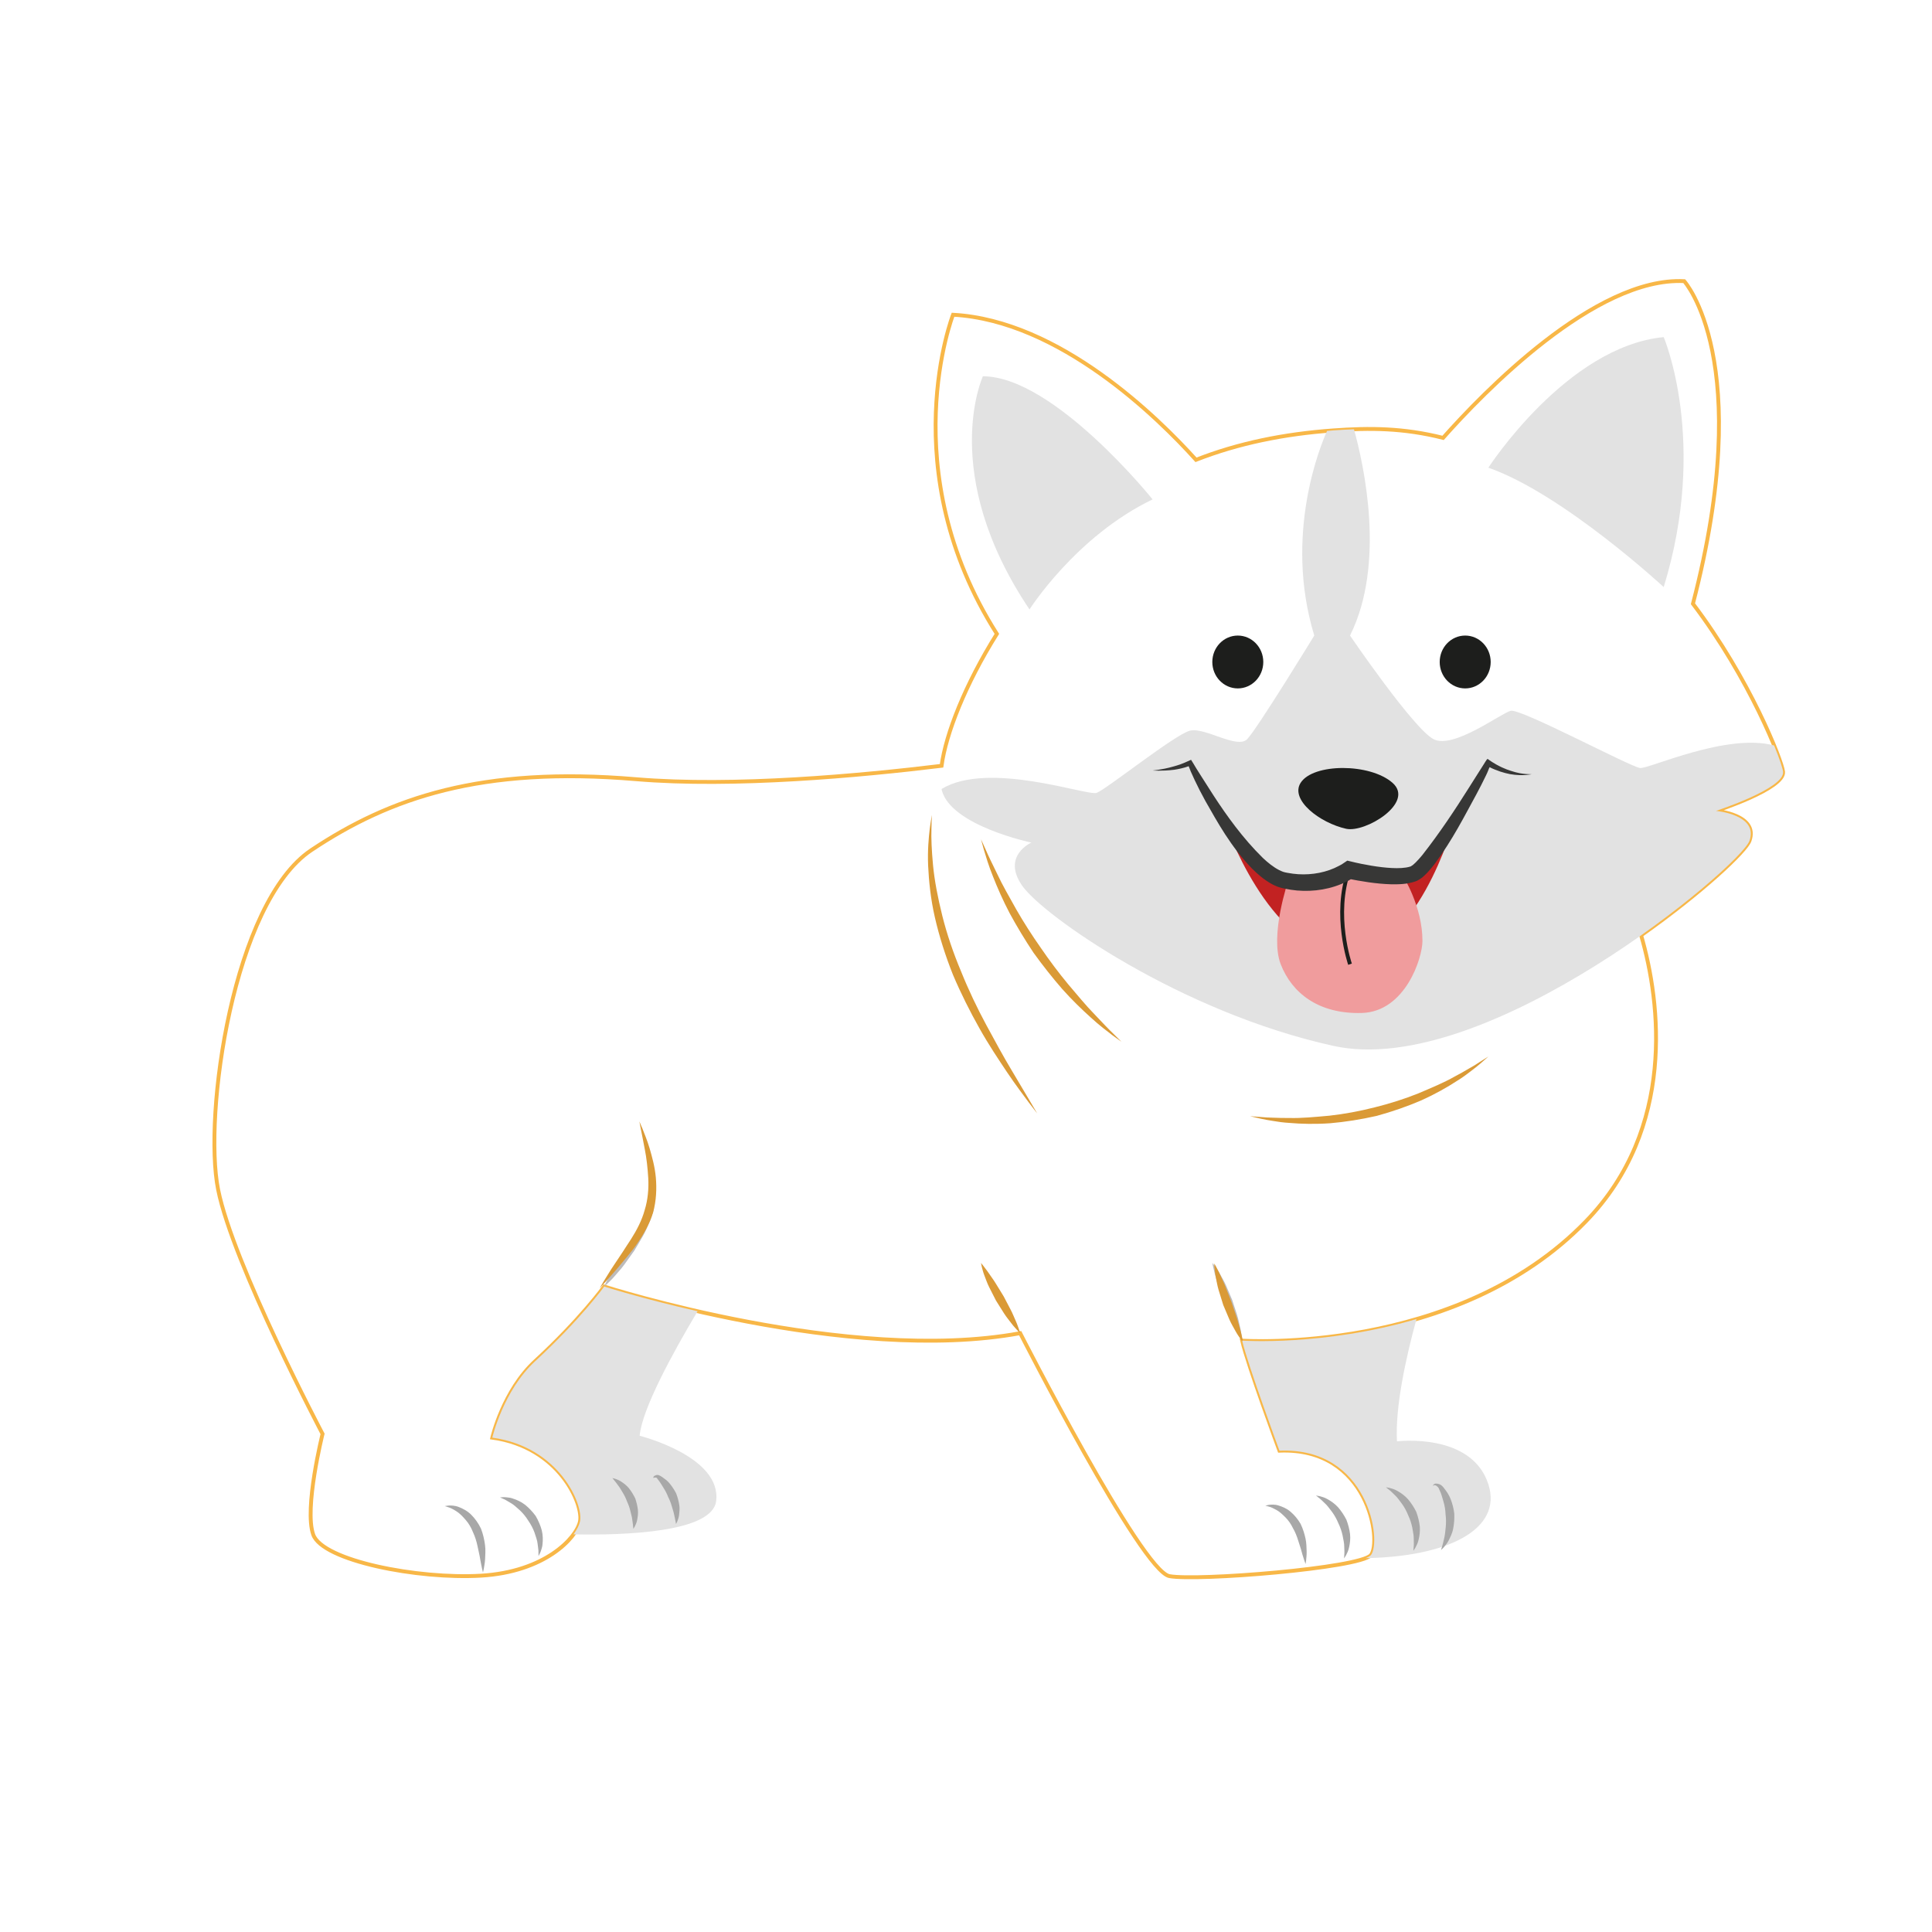 <?xml version="1.0" encoding="utf-8"?>
<!-- Generator: Adobe Illustrator 16.0.0, SVG Export Plug-In . SVG Version: 6.00 Build 0)  -->
<!DOCTYPE svg PUBLIC "-//W3C//DTD SVG 1.1//EN" "http://www.w3.org/Graphics/SVG/1.1/DTD/svg11.dtd">
<svg version="1.1" id="Layer_1" xmlns="http://www.w3.org/2000/svg" xmlns:xlink="http://www.w3.org/1999/xlink" x="0px" y="0px"
	 width="500px" height="500px" viewBox="0 0 500 500" enable-background="new 0 0 500 500" xml:space="preserve">
<path fill="none" stroke="#F8B747" stroke-miterlimit="10" d="M461.461,199.724c-0.321-2.895-8.578-23.998-23.328-43.475
	c16.377-63.024-2.257-83.485-2.257-83.485c-23.099-1.175-52.221,29.076-62.409,40.558c-10.323-2.599-19.036-2.604-28.346-1.939
	c-12.835,0.916-24.679,3.335-35.598,7.618c-9.784-10.866-35.295-36.036-62.879-37.547c0,0-15.653,40.09,11.347,82.595
	c-8.19,13.07-13.189,25.829-14.314,34.14c-20.892,2.546-53.828,5.597-79.096,3.465c-40.067-3.378-63.722,4.83-83.996,18.346
	c-20.276,13.515-27.999,68.548-24.138,87.854c3.862,19.312,27.033,63.24,27.033,63.24s-4.826,19.309-2.413,26.068
	c2.413,6.756,27.033,11.585,43.446,10.619c16.412-0.966,24.619-9.655,25.584-14c0.964-4.344-5.311-19.309-22.689-21.723
	c0,0,2.821-12.164,11.104-19.791c11.667-10.744,17.861-19.311,17.861-19.311s63.238,20.273,107.65,12.068
	c0,0,31.377,61.554,38.621,62.878c7.236,1.324,49.233-2.055,52.132-5.434c2.896-3.379-0.482-27.997-23.653-27.032
	c0,0-8.207-22.207-9.655-28.482c0,0,55.356,3.863,88.983-30.893c23.219-23.996,19.363-56.494,14.273-74.007
	c15.751-11.113,27.071-21.739,28.047-24.472c2.415-6.759-8.69-7.723-8.69-7.723S461.943,204.068,461.461,199.724z"/>
<path fill="#E2E2E2" d="M138.513,352.268c-8.283,7.627-11.104,19.791-11.104,19.791c17.378,2.414,23.653,17.379,22.689,21.723
	c-0.208,0.939-0.779,2.088-1.676,3.313c13.438,0.261,35.903-0.522,36.916-8.622c1.449-11.588-19.793-16.896-19.793-16.896
	c0.571-6.842,8.549-21.428,14.986-32.225c-14.451-3.289-24.157-6.395-24.157-6.395S150.18,341.521,138.513,352.268z"/>
<path fill="#DA9A36" d="M264.023,345.025c0,0-0.236-0.237-0.649-0.654c-0.372-0.441-0.981-1.025-1.567-1.816
	c-0.578-0.791-1.339-1.669-1.994-2.703c-0.647-1.035-1.348-2.143-2.041-3.248c-0.594-1.164-1.188-2.328-1.744-3.424
	c-0.557-1.092-0.914-2.205-1.279-3.119c-0.367-0.918-0.525-1.758-0.688-2.312c-0.108-0.576-0.174-0.908-0.174-0.908
	s0.207,0.267,0.573,0.722c0.327,0.476,0.877,1.1,1.417,1.912c0.525,0.818,1.253,1.715,1.871,2.762
	c0.636,1.035,1.312,2.143,1.993,3.248c0.603,1.149,1.207,2.299,1.772,3.377c0.576,1.072,0.973,2.162,1.387,3.045
	c0.41,0.895,0.638,1.705,0.851,2.242C263.925,344.705,264.023,345.025,264.023,345.025"/>
<path fill="#BCBBBC" d="M321.468,346.955c0,0-0.186-0.289-0.51-0.801c-0.28-0.527-0.771-1.247-1.204-2.163
	c-0.424-0.919-1.02-1.956-1.487-3.13c-0.479-1.163-0.99-2.406-1.503-3.649c-0.431-1.274-0.861-2.547-1.265-3.735
	c-0.422-1.188-0.66-2.354-0.964-3.314c-0.291-0.967-0.429-1.816-0.593-2.391c-0.125-0.59-0.196-0.929-0.196-0.929
	s0.216,0.271,0.595,0.742c0.331,0.501,0.885,1.185,1.367,2.084s1.123,1.921,1.621,3.089c0.497,1.168,1.027,2.415,1.557,3.658
	c0.418,1.287,0.837,2.572,1.23,3.777c0.392,1.203,0.589,2.389,0.839,3.371c0.241,0.99,0.31,1.856,0.418,2.444
	C321.434,346.611,321.468,346.955,321.468,346.955"/>
<path fill="#BCBBBC" d="M156.374,332.957c0,0,0.155-0.354,0.428-0.967c0.309-0.584,0.671-1.479,1.233-2.458
	c0.573-0.972,1.146-2.171,1.901-3.353c0.739-1.193,1.528-2.465,2.316-3.738c0.863-1.221,1.705-2.455,2.479-3.619
	c0.766-1.17,1.61-2.184,2.237-3.113c0.628-0.927,1.271-1.643,1.63-2.193c0.412-0.527,0.647-0.832,0.647-0.832
	s-0.091,0.371-0.252,1.024c-0.198,0.64-0.451,1.577-0.914,2.624c-0.474,1.036-0.963,2.289-1.673,3.52
	c-0.704,1.232-1.469,2.541-2.257,3.83c-0.88,1.228-1.761,2.457-2.589,3.605c-0.831,1.146-1.758,2.107-2.483,2.979
	c-0.734,0.865-1.461,1.502-1.92,1.981C156.659,332.699,156.374,332.957,156.374,332.957"/>
<path fill="#DA9A36" d="M241.18,210.91c0,0-0.015,0.329-0.042,0.943c-0.02,0.614-0.093,1.51-0.08,2.657
	c-0.086,2.284,0.046,5.552,0.413,9.428c0.369,3.882,1.223,8.351,2.395,13.061c1.179,4.714,2.847,9.637,4.861,14.413
	c1.933,4.818,4.188,9.51,6.501,13.812c2.313,4.297,4.514,8.309,6.529,11.67c2.004,3.377,3.678,6.194,4.844,8.164
	c1.166,1.978,1.832,3.108,1.832,3.108s-0.8-1.042-2.195-2.862c-1.354-1.854-3.356-4.457-5.555-7.729
	c-2.184-3.274-4.766-7.094-7.18-11.405c-2.423-4.305-4.809-9.022-6.873-13.894c-1.962-4.918-3.564-9.977-4.675-14.818
	c-1.119-4.842-1.567-9.477-1.756-13.432c-0.167-3.966,0.15-7.265,0.42-9.547c0.125-1.143,0.31-2.031,0.401-2.64
	C241.126,211.232,241.18,210.91,241.18,210.91"/>
<path fill="#DA9A36" d="M253.889,217.209c0,0,0.418,0.922,1.146,2.535c0.689,1.624,1.797,3.892,3.125,6.596
	c1.27,2.731,3.043,5.767,4.863,9.044c1.867,3.255,4.021,6.629,6.32,9.899c2.254,3.3,4.661,6.499,7.053,9.389
	c2.435,2.852,4.654,5.578,6.767,7.727c2.069,2.188,3.804,4.024,5.082,5.237c1.255,1.25,1.973,1.964,1.973,1.964
	s-0.821-0.591-2.26-1.629c-1.401-1.08-3.449-2.592-5.685-4.66c-2.267-2.037-4.832-4.51-7.373-7.358
	c-2.506-2.878-5.033-6.071-7.42-9.377c-2.26-3.39-4.362-6.881-6.181-10.237c-1.776-3.379-3.194-6.651-4.305-9.482
	c-1.154-2.821-1.853-5.269-2.373-6.959C254.156,218.185,253.889,217.209,253.889,217.209"/>
<path fill="#A8A8A8" d="M115.097,389.79c0,0,0.341-0.092,0.974-0.153c0.623-0.025,1.587-0.044,2.641,0.366
	c1.032,0.405,2.254,1.011,3.249,2.021c1.001,0.998,1.881,2.237,2.528,3.611c0.537,1.396,0.853,2.839,1.031,4.178
	c0.183,1.345,0.065,2.603,0.026,3.653c-0.048,1.057-0.26,1.925-0.341,2.531c-0.132,0.608-0.208,0.954-0.208,0.954
	s-0.084-0.346-0.232-0.945c-0.101-0.604-0.338-1.46-0.49-2.476c-0.146-1.02-0.453-2.177-0.694-3.392
	c-0.252-1.215-0.634-2.465-1.177-3.614c-0.446-1.165-1.104-2.265-1.879-3.158c-0.768-0.89-1.551-1.707-2.373-2.222
	c-0.808-0.519-1.56-0.918-2.134-1.074C115.453,389.857,115.097,389.79,115.097,389.79"/>
<path fill="#A8A8A8" d="M129.397,387.52c0,0,0.331-0.02,0.908-0.053c0.293-0.008,0.647,0.014,1.056,0.068
	c0.414,0.033,0.879,0.107,1.355,0.287c0.972,0.303,2.091,0.794,3.127,1.576c1.011,0.805,1.964,1.811,2.788,2.93
	c0.698,1.199,1.242,2.474,1.581,3.723c0.305,1.26,0.308,2.487,0.198,3.497c-0.023,0.509-0.141,0.964-0.272,1.358
	c-0.113,0.396-0.235,0.728-0.358,0.993l-0.412,0.812c0,0-0.006-0.327-0.02-0.9c0.031-0.273-0.006-0.611-0.054-0.993
	c-0.031-0.38-0.082-0.798-0.158-1.247c-0.076-0.909-0.482-1.904-0.807-2.948c-0.375-1.042-0.929-2.088-1.593-3.052
	c-0.618-0.992-1.357-1.916-2.164-2.672c-0.828-0.715-1.581-1.484-2.383-1.914c-0.383-0.25-0.747-0.463-1.083-0.643
	c-0.33-0.197-0.628-0.365-0.89-0.447C129.695,387.656,129.397,387.52,129.397,387.52"/>
<path fill="#A8A8A8" d="M327.471,389.678c0,0,0.308-0.111,0.889-0.221c0.571-0.062,1.464-0.159,2.466,0.145
	c0.981,0.299,2.162,0.763,3.156,1.625c0.999,0.847,1.902,1.926,2.612,3.145c0.599,1.249,1.001,2.554,1.267,3.776
	c0.271,1.226,0.251,2.394,0.295,3.362c0.032,0.978-0.107,1.794-0.142,2.357c-0.082,0.568-0.129,0.896-0.129,0.896
	s-0.111-0.306-0.308-0.85c-0.15-0.543-0.456-1.311-0.686-2.228c-0.223-0.92-0.612-1.954-0.937-3.047
	c-0.331-1.089-0.78-2.201-1.37-3.212c-0.49-1.03-1.167-1.989-1.933-2.754c-0.765-0.762-1.523-1.469-2.307-1.894
	c-0.769-0.43-1.479-0.766-2.016-0.885C327.8,389.727,327.471,389.678,327.471,389.678"/>
<path fill="#A8A8A8" d="M347.85,403.311c0,0,0.017-0.315,0.043-0.866c0.072-0.528,0.029-1.303-0.004-2.176
	c0.019-0.879-0.255-1.88-0.433-2.919c-0.22-1.049-0.601-2.123-1.088-3.139c-0.433-1.042-0.98-2.041-1.613-2.9
	c-0.659-0.826-1.221-1.695-1.89-2.269c-0.628-0.608-1.18-1.153-1.617-1.456c-0.429-0.346-0.675-0.545-0.675-0.545
	s0.312,0.055,0.862,0.146c0.53,0.144,1.351,0.322,2.187,0.83c0.851,0.474,1.817,1.135,2.657,2.049
	c0.812,0.934,1.55,2.035,2.161,3.222c0.474,1.237,0.804,2.524,0.956,3.754c0.125,1.234-0.026,2.396-0.241,3.346
	c-0.182,0.96-0.591,1.692-0.84,2.184C348.019,403.04,347.85,403.311,347.85,403.311"/>
<path fill="#DA9A36" d="M323.521,288.874c0,0,1.021,0.075,2.813,0.207c0.888,0.11,1.973,0.146,3.219,0.177
	c1.239,0.055,2.639,0.09,4.163,0.075c3.046,0.087,6.592-0.258,10.361-0.597c3.768-0.42,7.747-1.149,11.661-2.148
	c3.918-0.968,7.771-2.197,11.294-3.607c3.482-1.483,6.771-2.849,9.417-4.364c1.352-0.707,2.566-1.397,3.634-2.033
	c1.082-0.608,2.027-1.156,2.756-1.673c1.517-0.96,2.383-1.512,2.383-1.512s-0.771,0.681-2.124,1.869
	c-0.681,0.592-1.533,1.268-2.542,2.022c-0.989,0.774-2.136,1.617-3.456,2.422c-2.594,1.701-5.76,3.485-9.307,5.08
	c-3.573,1.534-7.496,2.901-11.504,3.998c-4.051,0.923-8.155,1.569-12.027,1.903c-3.881,0.269-7.515,0.188-10.6-0.086
	c-1.547-0.09-2.955-0.291-4.192-0.506c-1.244-0.191-2.317-0.384-3.196-0.586C324.523,289.109,323.521,288.874,323.521,288.874"/>
<path fill="#DA9A36" d="M155.195,333.357c0,0,0.38-0.643,1.048-1.766c0.703-1.092,1.636-2.71,2.89-4.553
	c1.253-1.844,2.678-4.02,4.152-6.312c1.469-2.297,2.818-4.858,3.56-7.569c0.833-2.685,1.068-5.552,0.924-8.242
	c-0.159-2.692-0.451-5.243-0.885-7.407c-0.429-2.164-0.744-4-1.031-5.267c-0.245-1.283-0.386-2.017-0.386-2.017
	s0.294,0.686,0.807,1.887c0.463,1.218,1.211,2.936,1.849,5.092c0.62,2.154,1.354,4.714,1.608,7.574
	c0.252,2.852,0.116,5.99-0.71,9.018c-0.936,3-2.494,5.688-4.098,8.016c-1.606,2.344-3.372,4.266-4.772,5.994
	c-1.416,1.721-2.707,3.068-3.558,4.053C155.705,332.812,155.195,333.357,155.195,333.357"/>
<path fill="#DA9A36" d="M321.729,347.447c0,0-0.21-0.279-0.579-0.771c-0.323-0.508-0.868-1.202-1.358-2.108
	c-0.486-0.908-1.131-1.941-1.645-3.12c-0.502-1.188-1.036-2.448-1.57-3.714c-0.407-1.31-0.812-2.621-1.194-3.853
	c-0.37-1.229-0.539-2.437-0.756-3.442c-0.209-1.008-0.241-1.892-0.322-2.49c-0.031-0.609-0.054-0.961-0.054-0.961
	s0.175,0.305,0.479,0.838c0.255,0.545,0.713,1.295,1.115,2.234c0.391,0.941,0.962,2.004,1.402,3.196
	c0.465,1.181,0.964,2.438,1.457,3.701c0.436,1.283,0.867,2.565,1.271,3.769c0.43,1.193,0.681,2.375,0.99,3.348
	c0.299,0.979,0.43,1.846,0.585,2.43C321.665,347.104,321.729,347.447,321.729,347.447"/>
<path fill="#E2E2E2" d="M424.452,198.758c-2.573-0.323-30.896-15.449-33.471-14.806c-2.573,0.646-14.804,9.978-19.952,7.36
	c-5.15-2.619-21.646-26.83-21.646-26.83c9.299-18.6,3.565-44.235,1.024-53.381c-1.749,0.064-3.507,0.155-5.287,0.282
	c-0.569,0.041-1.122,0.105-1.688,0.151c-1.656,3.674-11.266,26.838-3.297,52.948c0,0-14.808,24.211-17.383,26.83
	c-2.573,2.618-10.939-3.174-14.803-2.211c-3.86,0.967-21.562,15.126-24.136,16.093c-2.355,0.883-27.931-8.41-40.125-1.013
	c0.025,0.114,0.027,0.258,0.057,0.369c2.413,9.171,23.171,13.516,23.171,13.516s-7.725,3.381-2.414,11.104
	c5.311,7.723,41.033,32.824,80.616,41.514c39.584,8.689,105.236-46.339,107.649-53.1c2.411-6.759-8.69-7.723-8.69-7.723
	s17.862-5.793,17.38-10.137c-0.095-0.852-0.883-3.293-2.314-6.788C446.921,189.596,426.689,199.038,424.452,198.758"/>
<path fill="#E2E2E2" d="M385.189,121.038c0,0,20.273-31.379,45.376-33.792c0,0,11.586,27.032,0,64.686
	C430.565,151.932,404.498,127.796,385.189,121.038"/>
<path fill="#E2E2E2" d="M298.296,129.244c0,0-25.585-31.861-43.927-31.861c0,0-11.586,25.102,12.066,60.343
	C266.438,157.726,278.443,138.772,298.296,129.244"/>
<path fill="#C22222" d="M317.037,212.95c0,0,11.189,32.471,30.337,33.758c19.149,1.289,28.806-33.758,28.806-33.758
	s-5.796,12.838-14.161,13.803c-8.365,0.969-12.874-1.606-12.874-1.606s-10.784,3.461-16.817,2.695
	C326.296,227.078,317.037,212.95,317.037,212.95"/>
<path fill="#F09C9D" d="M333.396,227.93c0,0-4.849,14.139-1.95,21.607c2.895,7.471,9.806,12.941,20.995,12.62
	c11.185-0.323,15.689-14.146,15.689-18.659c0-8.942-5.051-16.808-5.051-16.808s-8.192,0.866-13.938-1.543
	C342.336,228.43,333.396,227.93,333.396,227.93"/>
<path fill="none" stroke="#1D1E1C" stroke-miterlimit="10" d="M349.385,249.537c0,0-4.423-12.804-0.24-24.39"/>
<path fill="#1D1E1C" d="M336.586,202.619c3.229-5.149,18.03-5.149,23.824,0c5.792,5.15-7.077,12.98-12.047,11.865
	C341.557,212.957,333.832,207.016,336.586,202.619"/>
<path fill="#1D1E1C" d="M326.938,171.321c0,3.777-2.951,6.839-6.597,6.839c-3.643,0-6.596-3.062-6.596-6.839
	c0-3.776,2.953-6.838,6.596-6.838C323.986,164.483,326.938,167.545,326.938,171.321"/>
<path fill="#1D1E1C" d="M385.789,171.321c0,3.777-2.952,6.839-6.597,6.839c-3.646,0-6.6-3.062-6.6-6.839
	c0-3.776,2.954-6.838,6.6-6.838C382.837,164.483,385.789,167.545,385.789,171.321"/>
<path fill="#373736" d="M298.296,199.401c0,0,0.515-0.04,1.459-0.18c0.943-0.143,2.327-0.388,4.021-0.88
	c1.052-0.312,1.805-0.458,4.469-1.705c0.378,0.553,0.821,1.358,1.333,2.188c0.407,0.646,0.857,1.358,1.341,2.124
	c0.96,1.505,2.058,3.222,3.223,5.045c3.305,5.062,7.479,10.933,12.674,16.029c1.308,1.235,2.728,2.377,4.191,3.136
	c0.365,0.214,0.729,0.315,1.087,0.474c0.357,0.084,0.657,0.205,1.154,0.264c0.903,0.177,1.812,0.278,2.729,0.347
	c3.646,0.229,7.432-0.473,10.59-2.183c0.23-0.115,0.452-0.235,0.669-0.36c0.459-0.284,0.979-0.644,1.449-0.972
	c2.202,0.54,2.621,0.614,3.58,0.818c0.881,0.181,1.767,0.345,2.646,0.491c1.769,0.292,3.539,0.516,5.273,0.605
	c1.705,0.089,3.482,0.031,4.738-0.364c0.36-0.076,0.4-0.274,0.651-0.351c0.248-0.19,0.555-0.509,0.833-0.754
	c0.568-0.554,1.146-1.243,1.705-1.901c4.56-5.813,8.526-11.836,11.77-16.978c0.957-1.509,1.864-2.946,2.657-4.199
	c0.455-0.716,0.877-1.38,1.258-1.975c0.459-0.687,0.815-1.412,1.169-1.722c0.85,0.589,1.636,1.117,2.277,1.454
	c0.591,0.329,0.999,0.525,1.451,0.743c0.873,0.396,1.608,0.681,2.304,0.892c1.655,0.569,3.046,0.771,3.993,0.831
	c0.947,0.065,1.464,0.048,1.464,0.048s-0.501,0.097-1.464,0.184c-0.959,0.089-2.402,0.107-4.209-0.209
	c-0.746-0.148-1.552-0.349-2.518-0.661c-0.46-0.154-1.045-0.373-1.526-0.573c-0.426-0.176-0.798-0.339-1.199-0.561
	c-0.167,0.169-0.283,0.646-0.438,0.968c-0.098,0.221-0.095,0.268-0.271,0.633c-0.15,0.311-0.307,0.636-0.468,0.972
	c-0.65,1.344-1.426,2.87-2.275,4.452c-2.969,5.399-6.142,11.806-10.901,18.152c-0.613,0.764-1.211,1.518-1.942,2.275
	c-0.402,0.378-0.732,0.744-1.203,1.126c-0.562,0.356-1.212,0.853-1.763,0.994c-2.277,0.752-4.274,0.755-6.249,0.732
	c-1.967-0.052-3.88-0.25-5.771-0.511c-0.949-0.134-1.889-0.284-2.824-0.453c-0.859-0.146-2.252-0.441-1.856-0.341
	c-0.012,0.009,0.02-0.004-0.022,0.024c-0.292,0.178-0.585,0.349-0.877,0.502c-4.097,2.076-8.672,2.762-13.021,2.387
	c-1.088-0.107-2.161-0.257-3.21-0.488c-0.494-0.072-1.137-0.276-1.73-0.463c-0.546-0.234-1.125-0.451-1.606-0.744
	c-2.009-1.112-3.595-2.504-5.032-3.923c-5.619-5.785-9.055-12.19-12.117-17.542c-1.066-1.918-1.996-3.765-2.768-5.4
	c-0.371-0.812-0.715-1.569-1.024-2.253c-0.2-0.484-0.354-0.955-0.538-1.354c-1.177,0.446-2.71,0.762-3.668,0.909
	c-1.807,0.229-3.223,0.252-4.188,0.249C298.807,199.443,298.296,199.401,298.296,199.401"/>
<path fill="#A8A8A8" d="M158.49,382.521c0,0,0.245,0.062,0.672,0.17c0.403,0.154,1.041,0.341,1.661,0.785
	c0.628,0.424,1.369,0.967,1.979,1.721c0.593,0.762,1.137,1.643,1.595,2.578c0.336,0.983,0.571,1.99,0.689,2.951
	c0.101,0.965-0.041,1.873-0.185,2.615c-0.125,0.752-0.447,1.333-0.624,1.727c-0.228,0.379-0.356,0.599-0.356,0.599
	s-0.027-0.25-0.076-0.683c-0.006-0.418-0.136-1.02-0.218-1.693c-0.046-0.682-0.326-1.441-0.482-2.236
	c-0.189-0.802-0.48-1.63-0.845-2.416c-0.295-0.812-0.671-1.602-1.103-2.304c-0.453-0.674-0.792-1.409-1.24-1.925
	c-0.416-0.536-0.748-1.053-1.041-1.352C158.646,382.717,158.49,382.521,158.49,382.521"/>
<path fill="#A8A8A8" d="M169.318,382.604c0,0-0.083-0.03-0.186-0.137c-0.121-0.13,0.003-0.342,0.206-0.498
	c0.218-0.125,0.492-0.293,0.948-0.255c0.584,0.167,0.71,0.331,1.061,0.521c0.608,0.451,1.408,0.966,1.996,1.726
	c0.604,0.75,1.176,1.612,1.648,2.534c0.375,0.966,0.635,1.968,0.793,2.915c0.177,0.948,0.039,1.864-0.027,2.614
	c-0.086,0.757-0.354,1.358-0.494,1.767c-0.195,0.399-0.305,0.627-0.305,0.627s-0.049-0.246-0.133-0.678
	c-0.043-0.418-0.225-1.009-0.344-1.683c-0.119-0.68-0.393-1.437-0.618-2.231c-0.224-0.798-0.539-1.627-0.941-2.404
	c-0.314-0.819-0.719-1.604-1.166-2.303c-0.449-0.703-0.825-1.388-1.248-1.922c-0.211-0.248-0.502-0.638-0.475-0.673
	c-0.109-0.117-0.36-0.17-0.525-0.147c-0.169-0.017-0.367,0.097-0.297,0.171C169.264,382.602,169.318,382.604,169.318,382.604"/>
<path fill="#E2E2E2" d="M321.468,346.955c1.448,6.275,9.655,28.482,9.655,28.482c23.171-0.965,26.55,23.653,23.653,27.032
	c-0.224,0.258-0.698,0.52-1.349,0.775c21.024-0.341,35.545-7.353,31.762-19.119c-4.347-13.519-23.653-11.104-23.653-11.104
	c-0.487-8.789,2.232-21.359,5.044-31.645C342.541,348.414,321.468,346.955,321.468,346.955z"/>
<path fill="#A8A8A8" d="M358.677,384.9c0,0,0.315,0.057,0.868,0.154c0.535,0.145,1.359,0.334,2.195,0.852
	c0.85,0.482,1.815,1.156,2.648,2.09c0.81,0.947,1.54,2.066,2.139,3.268c0.462,1.252,0.777,2.551,0.915,3.789
	c0.104,1.244-0.064,2.412-0.296,3.363c-0.196,0.964-0.622,1.693-0.883,2.184c-0.308,0.467-0.481,0.736-0.481,0.736
	s0.022-0.317,0.063-0.872c0.08-0.529,0.054-1.31,0.035-2.188c0.033-0.884-0.227-1.896-0.386-2.943
	c-0.208-1.054-0.573-2.144-1.052-3.173c-0.422-1.053-0.963-2.064-1.589-2.938c-0.653-0.837-1.216-1.717-1.884-2.297
	c-0.627-0.617-1.175-1.172-1.617-1.477C358.924,385.102,358.677,384.9,358.677,384.9"/>
<path fill="#A8A8A8" d="M370.877,384.648c0.023,0.062-0.136-0.545,0.593-0.688c0.327-0.032,0.71,0.021,1.124,0.19
	c0.43,0.156,0.856,0.621,1.105,0.97c0.6,0.757,1.292,1.696,1.727,2.853c0.444,1.146,0.789,2.426,0.94,3.734
	c0.059,1.316-0.043,2.631-0.272,3.834c-0.206,1.214-0.761,2.251-1.171,3.114c-0.445,0.86-1.011,1.462-1.359,1.885
	c-0.403,0.386-0.636,0.609-0.636,0.609s0.091-0.305,0.25-0.831c0.19-0.503,0.331-1.269,0.556-2.118
	c0.212-0.862,0.315-1.884,0.418-2.955c0.109-1.065,0.104-2.218-0.043-3.345c-0.033-1.135-0.239-2.268-0.541-3.295
	c-0.305-1.021-0.552-2.024-0.949-2.812c-0.209-0.447-0.267-0.695-0.493-0.934c-0.209-0.234-0.46-0.41-0.671-0.463
	C370.957,384.225,370.86,384.698,370.877,384.648"/>
</svg>
